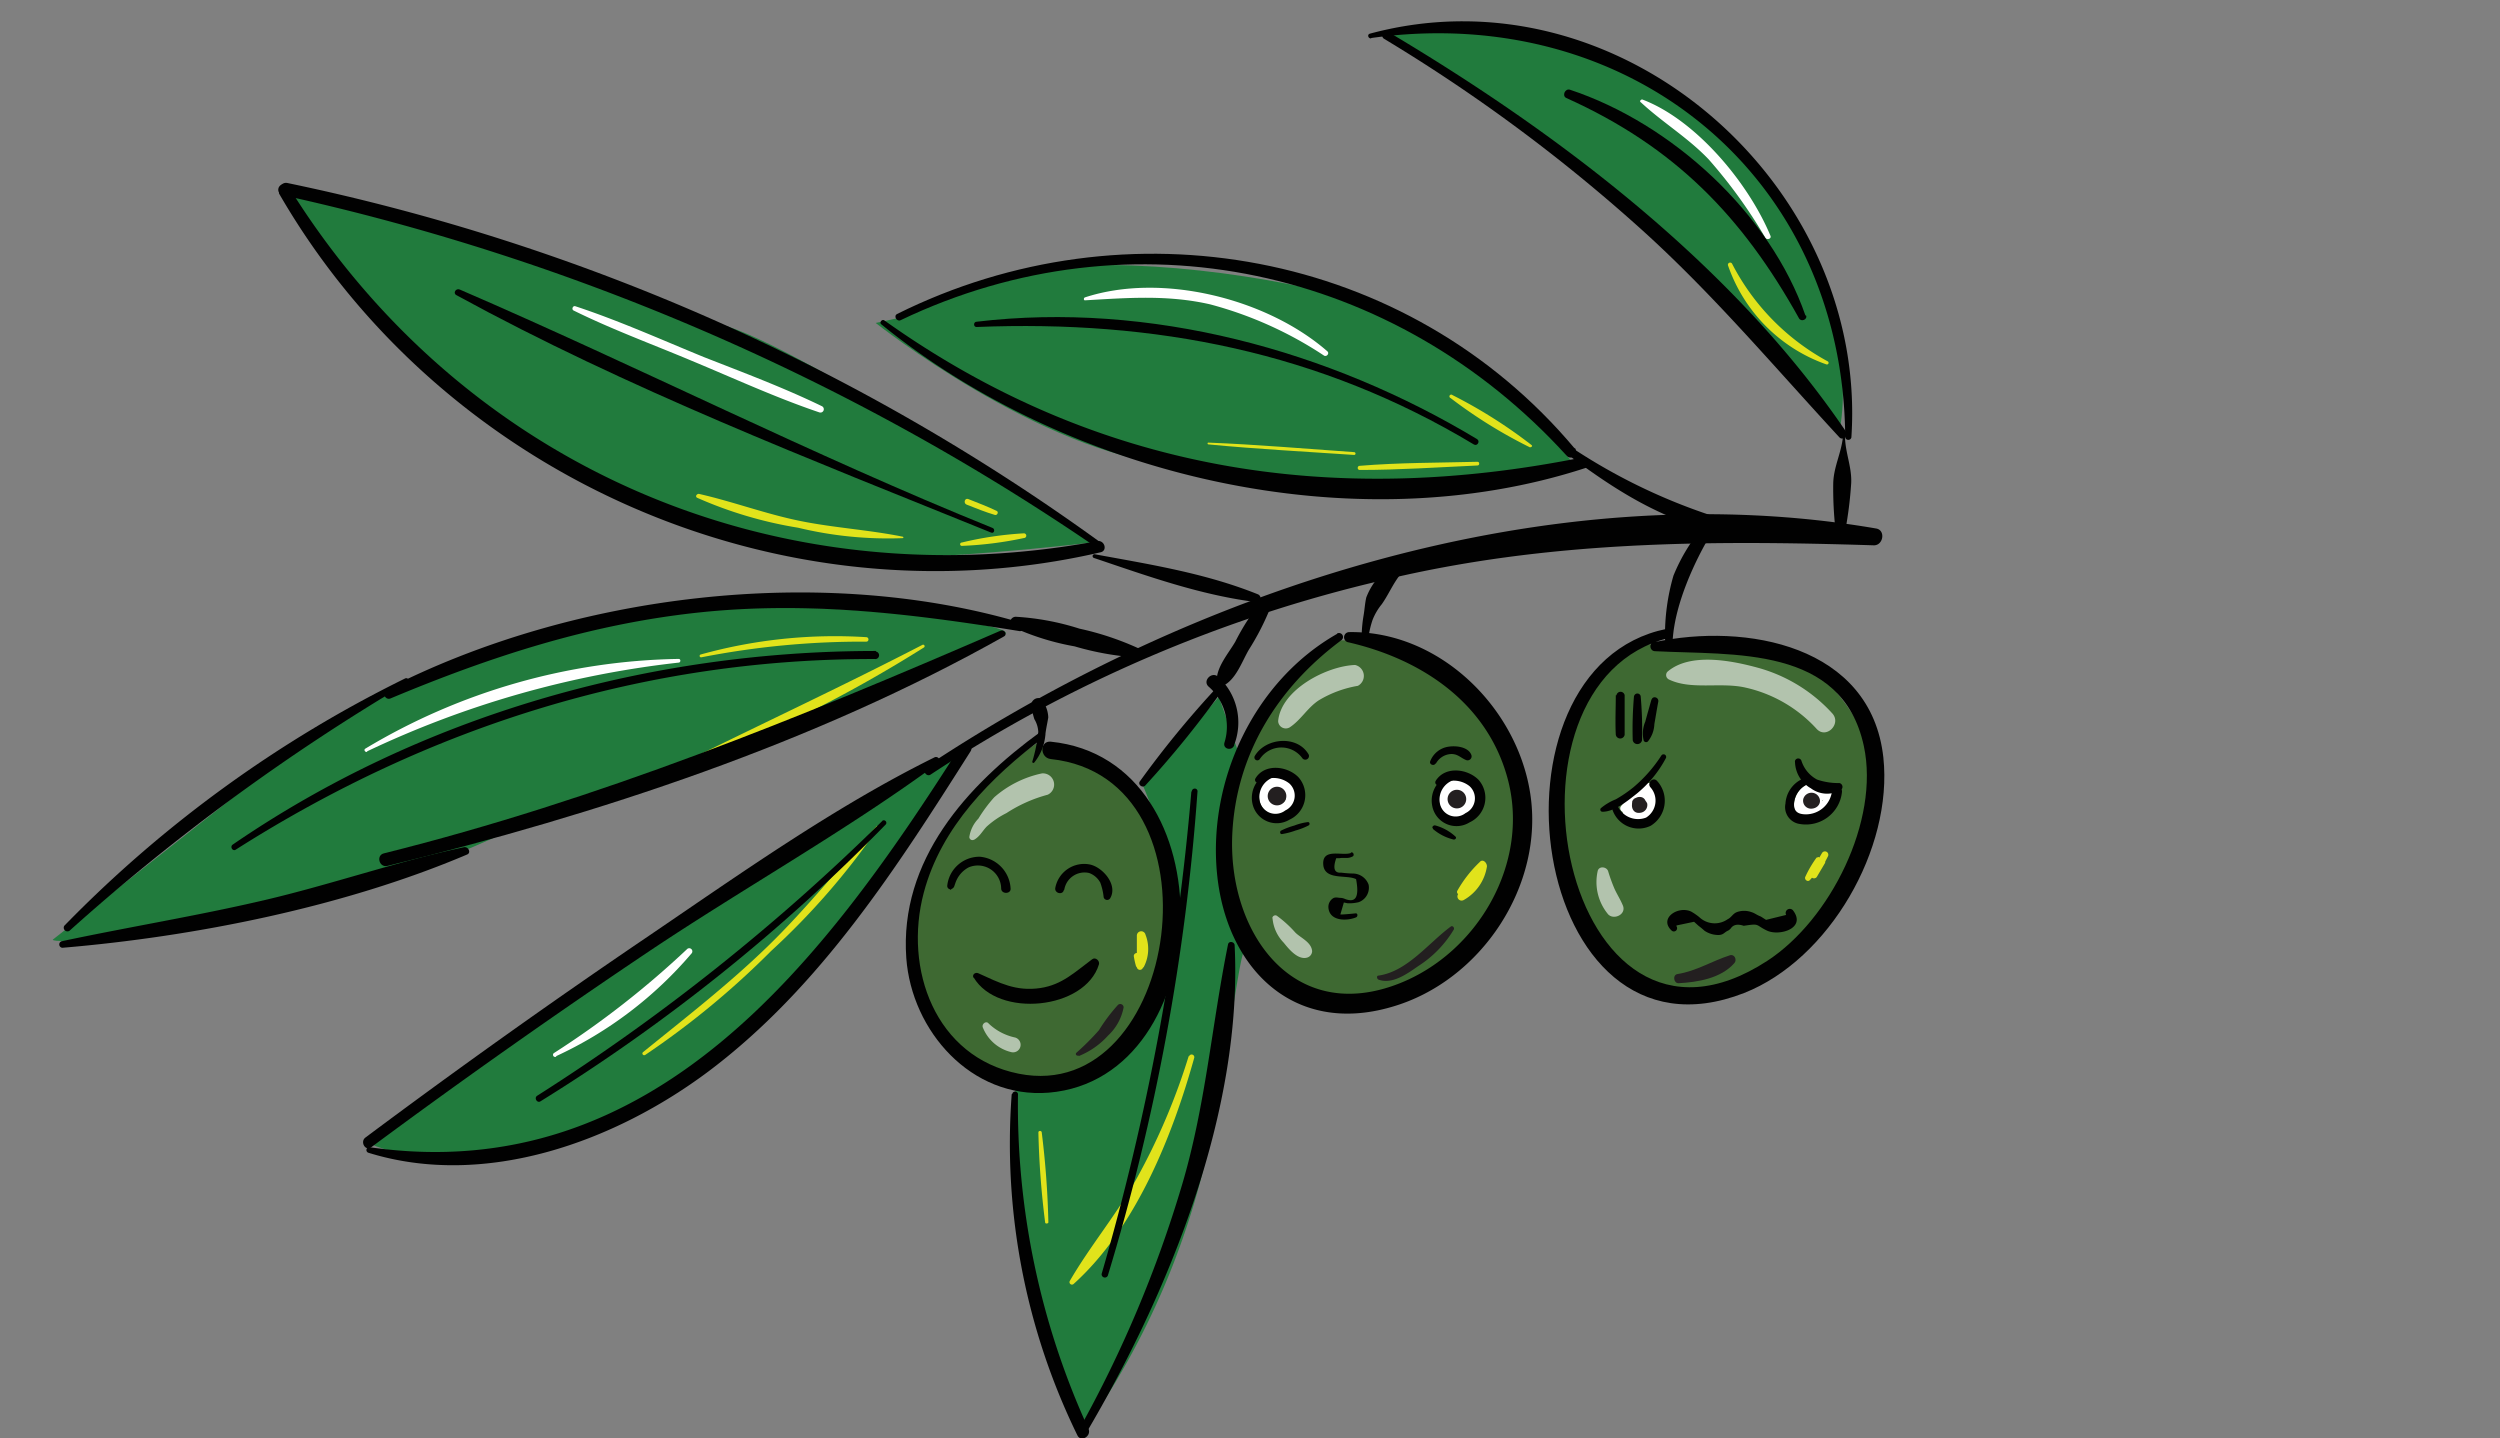 <svg id="illustration" xmlns="http://www.w3.org/2000/svg" viewBox="0 0 222.94 128.24"><rect x="0" y="0" width="222.94" height="128.24" fill="#808080" stroke="none"/><defs><style>.cls-1{fill:#231f20;}.cls-2{fill:#217b3d;}.cls-3{fill:none;}.cls-4{fill:#3e6932;}.cls-5{fill:#fff;}.cls-6{opacity:0.6;}.cls-7{fill:#e1e31b;}.cls-8{fill:#010101;}</style></defs><path class="cls-1" d="M92.79,95.22l-.34-.33s-.1,0-.06.07.21.23.32.34.14,0,.08-.08Z"/><path class="cls-2" d="M164,38.68,149,22.07S131.88,6.89,123.59,3.14c19.77-4,33.78,12.74,33.78,12.74S166.17,27.55,164,38.68Z"/><path class="cls-2" d="M140.11,41.09s-9.11-11.41-17.89-14-21.84-4.32-30.07-3-12,4.26-12,4.26l-2.06.45s14.71,11.65,26.73,12.68S122.84,47.23,140.11,41.09Z"/><path class="cls-2" d="M97.61,48.35s-28-18.9-34.15-19.58S35.75,16.64,25.31,17c7.53,13.29,20.21,21.69,20.21,21.69S65.1,48.86,73.28,49.61C81.29,50.35,97.61,48.35,97.61,48.35Z"/><path class="cls-2" d="M89.7,56.49c.24-1.16-20.25-3.41-31.53-1.85S27,63.71,26,67L4.7,83.8C5,84.52,30.45,82,47.06,73.22,71.24,64.19,89.7,56.49,89.7,56.49Z"/><path class="cls-2" d="M85.48,67c.17-.61-39.23,25.19-39.23,25.19l-13.41,9.72s6.78,3.82,21-1.51c12.53-4.69,20.93-18.51,21.79-18.21l8-11.55Z"/><path class="cls-3" d="M25.17,86.66l.25-1"/><path class="cls-2" d="M109.3,62.3a.31.31,0,0,0,0-.61.31.31,0,0,0,0,.61Z"/><path class="cls-2" d="M108.81,62.24V62l-6.91,8s3.32,7.7,3.41,12.2S100,96,94.53,96.7s-4.12-.9-4-.23-.47,10.76,2.17,20.35,3.91,10.84,3.91,10.84a69.89,69.89,0,0,0,11.56-27.3c1.93-10.92,2.35-14.57,2.76-15.56a2.79,2.79,0,0,0,0-2c-1.17-3.33-3.06-10.38-.37-15.36l-1.83-5.19"/><path class="cls-4" d="M92.42,66.3S80.74,74,81.29,83.59,87.58,96.11,91.5,96.85s13.32-5.76,13.08-12.55-2.19-13.07-4.26-14.59S92.42,66.3,92.42,66.3Z"/><path class="cls-4" d="M119,57.1s-8.75,7.1-9.41,14.13S111.15,88.44,119,89.6s15-9.25,15-9.25,2.68-7.25,1.79-9.75-4.7-10.12-6.44-10.76l-7.6-2.74Z"/><path class="cls-4" d="M149.08,57.73s9.32.27,12.2,1.82,6.63,7.62,6.13,10.91-4,12.63-8,15-9,4.68-12.22,3-8-7.87-8.32-10.48-.16-12.25,1-14,4-5.59,5.41-6.24S149.08,57.73,149.08,57.73Z"/><path class="cls-5" d="M129.69,69.59c-1.33,0-1.71,1.74-1.09,2.67a2,2,0,0,0,3,.27,1.93,1.93,0,0,0-.72-3,1.85,1.85,0,0,0-1.83.38,1.21,1.21,0,0,0-.16,1.65.49.49,0,0,0,.67,0c.21-.17.56-.7.89-.59s.32.63.1.83a.78.78,0,0,1-1.16-.15c-.42-.61,0-1.17.42-1.63a.23.23,0,0,0-.16-.38Z"/><path class="cls-5" d="M129.91,70.75a.68.68,0,0,0-.65.85,1,1,0,0,0,1.25.68,1,1,0,0,0,.69-1.42.88.88,0,0,0-1.51,0c-.48.67.67,1.36,1.12.65a.91.91,0,0,0-.8-.31q-.18,0,0,0a.25.25,0,0,0-.07-.48Z"/><path class="cls-5" d="M144.82,72.33a4.29,4.29,0,0,0,2.62-1.47c.42-.47-.16-1.36-.72-.93-.41.3-.77.66-1.19,1a4.74,4.74,0,0,0-1,1,.33.33,0,0,0,.29.49Z"/><path class="cls-5" d="M146.64,70.56c0,.39.23.77.13,1.16a.81.81,0,0,1-.31.44c-.07,0-.19.07-.26.12s0,0-.1.23a.73.73,0,0,0-.88-.89.73.73,0,0,0-.32,1.21,1.64,1.64,0,0,0,2.56-.24c.48-.66.51-2.23-.59-2.26a.24.24,0,0,0-.23.23Z"/><path class="cls-5" d="M145.79,72.76a5.28,5.28,0,0,0,1.37-.67.53.53,0,0,0,.27-.47v-.11a.43.43,0,0,0-.31-.41.74.74,0,0,0-.77.3,3.22,3.22,0,0,1-.89.57c-.45.2-.13.94.34.79Z"/><path class="cls-5" d="M161,70c-1.07.62-1.59,2.58-.1,3.07s2.72-.88,3-2.13c.15-.7-.92-1-1.06-.3a1.83,1.83,0,0,1-1.34,1.46c-1.25.32-.32-1.4-.19-1.86A.21.21,0,0,0,161,70Z"/><path class="cls-5" d="M163.17,70.5a4.79,4.79,0,0,1-1.31-.43.65.65,0,0,0-.66.17.68.68,0,0,0-.17.67.7.7,0,0,0,.65.5,5,5,0,0,0,1.58-.24c.39-.09.28-.64-.09-.67Z"/><path class="cls-5" d="M161,71.18c-.12.23-.28.43-.4.66a.5.5,0,0,0,.42.74,1.09,1.09,0,0,0,1.17-.89.58.58,0,0,0-.15-.56.74.74,0,0,0-1.18.86c.41.85,1.53.36,1.68-.4a.55.55,0,1,0-.87.4c.26.16.52,0,.73-.16l-.76-.76a.77.77,0,0,0-.06,1l-.41-.17.06,0-.15-.56c0,.15,0,.18-.19.22l.63.47c0-.25,0-.5,0-.75s-.43-.4-.56-.15Z"/><path class="cls-1" d="M129.92,72.09a.83.83,0,0,0,0-1.66.83.83,0,0,0,0,1.66Z"/><path class="cls-5" d="M113.66,69.32c-1.34,0-1.72,1.74-1.1,2.67a2,2,0,0,0,3,.27,1.93,1.93,0,0,0-.72-3.05,1.88,1.88,0,0,0-1.83.38,1.22,1.22,0,0,0-.16,1.65.49.49,0,0,0,.67,0c.21-.17.57-.7.9-.59s.31.63.1.84a.79.79,0,0,1-1.16-.16c-.43-.61,0-1.17.42-1.62a.23.23,0,0,0-.16-.39Z"/><path class="cls-1" d="M113.88,71.82a.83.83,0,0,0,0-1.66.83.83,0,0,0,0,1.66Z"/><path class="cls-1" d="M146.36,71.46c-.59-.42-1,.81-.19.91s.87-1.36,0-1.3-.87,1.57.11,1.41a.7.7,0,0,0,.61-.83.86.86,0,0,0-1-.5.5.5,0,0,0-.34.34v.08a.42.42,0,0,0,.28.5c.09,0,.3,0,.33.05l-.14-.34c.2.11.34.1.44,0a.17.17,0,0,0,0-.29Z"/><path class="cls-1" d="M161.36,71a1.34,1.34,0,0,0-.32.64.37.37,0,0,0,.17.4c.6.27,1.35-.28,1-.95a.76.76,0,0,0-1.4.16.71.71,0,0,0,1.16.69.66.66,0,0,0-.81-1,.45.45,0,0,0,.34.81l-.1-.34.34.26.09-.28c.17-.28-.24-.62-.46-.36Z"/><path class="cls-1" d="M96.19,94.18a7.06,7.06,0,0,0,2.62-1.83,4.57,4.57,0,0,0,1.39-2.52.3.3,0,0,0-.51-.21A15.37,15.37,0,0,0,98,91.87a22.64,22.64,0,0,1-2,2c-.15.13,0,.33.21.26Z"/><path class="cls-1" d="M122.93,87.36c1.23.45,2.57-.53,3.53-1.2a9.91,9.91,0,0,0,3.18-3.26c.09-.16-.1-.4-.27-.27-2,1.48-3.87,4-6.44,4.37-.2,0-.15.3,0,.36Z"/><path class="cls-1" d="M149.67,87.68c1.7-.09,3.79-.42,5-1.8.25-.29,0-.83-.41-.69-1.59.51-3,1.41-4.66,1.67-.47.07-.36.85.11.82Z"/><g class="cls-6"><path class="cls-5" d="M86.86,74.89c.51-.29.71-.73,1.11-1.16a7.81,7.81,0,0,1,1.78-1.22,12.8,12.8,0,0,1,3.68-1.64,1,1,0,0,0-.52-1.9,9.41,9.41,0,0,0-4.25,2.13A12.73,12.73,0,0,0,87.25,73a3,3,0,0,0-.81,1.64.28.28,0,0,0,.42.24Z"/></g><g class="cls-6"><path class="cls-5" d="M115,64.87c1-.65,1.58-1.74,2.59-2.41a9.94,9.94,0,0,1,3.5-1.3,1,1,0,0,0-.25-1.86c-2.52.09-6.59,2.19-6.86,5a.68.68,0,0,0,1,.58Z"/></g><g class="cls-6"><path class="cls-5" d="M148.78,60.57c2,1,4.66.23,6.89.75A12.18,12.18,0,0,1,162,65c.86.94,2.25-.46,1.39-1.39a14,14,0,0,0-6.69-4.08c-2.33-.63-6-1.35-8,.37a.43.43,0,0,0,.09.67Z"/></g><g class="cls-6"><path class="cls-5" d="M142.47,77.7a4.5,4.5,0,0,0,.94,3.84c.52.53,1.62,0,1.32-.77-.21-.52-.52-1-.75-1.5a14.72,14.72,0,0,1-.57-1.57c-.13-.43-.85-.5-.94,0Z"/></g><g class="cls-6"><path class="cls-5" d="M113.48,81.89a3.55,3.55,0,0,0,1,2.18c.46.57,1.27,1.57,2.1,1.32a.61.61,0,0,0,.43-.58c-.07-.79-1-1.16-1.49-1.64a10.3,10.3,0,0,0-1.66-1.51.27.27,0,0,0-.4.23Z"/></g><g class="cls-6"><path class="cls-5" d="M87.66,91.66a3.64,3.64,0,0,0,2.5,2.16.67.67,0,0,0,.36-1.3,4.88,4.88,0,0,1-2.36-1.25c-.23-.29-.67.08-.5.39Z"/></g><path class="cls-5" d="M96.78,26.78c3.8-.22,7.37-.5,11.13.36a34.32,34.32,0,0,1,10.16,4.57c.23.14.51-.19.3-.38-5.38-4.7-14.75-7.06-21.62-4.81-.13.05-.12.27,0,.26Z"/><path class="cls-5" d="M51.15,27.69c3.4,1.68,7,3,10.5,4.47,3.78,1.57,7.55,3.31,11.43,4.62a.3.3,0,0,0,.23-.55c-3.42-1.66-7-3-10.55-4.39C59,30.3,55.19,28.59,51.31,27.31c-.22-.08-.37.27-.16.38Z"/><path class="cls-5" d="M32.74,67a87.18,87.18,0,0,1,27.77-7.91c.21,0,.22-.34,0-.33a56,56,0,0,0-27.93,8c-.18.11,0,.36.16.28Z"/><path class="cls-5" d="M49.6,94.18A35.31,35.31,0,0,0,61.69,85a.28.28,0,0,0-.39-.39,80.89,80.89,0,0,1-11.89,9.29.19.19,0,0,0,.19.33Z"/><path class="cls-5" d="M141.5,9a0,0,0,1,0,0-.06s0,.06,0,.06Z"/><path class="cls-5" d="M146.3,9.1c1.94,1.81,4.22,3.17,6.07,5.11a45,45,0,0,1,5.06,7c.15.22.57.08.45-.19-1.93-4.65-6.61-10.33-11.43-12.15-.14,0-.25.15-.15.25Z"/><path class="cls-7" d="M136.58,39.69a43.52,43.52,0,0,0-7.06-4.46.16.16,0,1,0-.16.27,43,43,0,0,0,7.07,4.39c.12,0,.27-.1.15-.2Z"/><path class="cls-7" d="M131.76,41.18c-3.5.09-7,.07-10.51.36-.23,0-.24.37,0,.37,3.5,0,7-.24,10.51-.4.2,0,.2-.33,0-.33Z"/><path class="cls-7" d="M120.76,40.32c-4.33-.3-8.67-.68-13-.85-.11,0-.1.15,0,.16,4.33.42,8.67.64,13,.94.16,0,.16-.24,0-.25Z"/><path class="cls-7" d="M80.5,47.86c-3-.61-6.14-.79-9.18-1.41s-6-1.73-9-2.41c-.2,0-.35.24-.15.35a36.73,36.73,0,0,0,9,2.67,34.17,34.17,0,0,0,9.33.93c.07,0,.09-.11,0-.13Z"/><path class="cls-7" d="M85.76,48.68a32.41,32.41,0,0,0,5.55-.7.21.21,0,0,0,0-.42,31.25,31.25,0,0,0-5.54.82.15.15,0,0,0,0,.3Z"/><path class="cls-7" d="M86.2,45c.83.33,1.66.66,2.52.92.22.06.36-.27.16-.36-.83-.4-1.69-.72-2.54-1.06-.31-.12-.45.38-.14.5Z"/><path class="cls-7" d="M82.25,57.51c-6.9,3.57-13.91,6.84-20.87,10.28-.25.12-.08.54.18.44A122.39,122.39,0,0,0,82.39,57.74a.13.13,0,0,0-.14-.23Z"/><path class="cls-7" d="M77.25,56.82a44.66,44.66,0,0,0-14.78,1.55.13.13,0,0,0,.06.25,74.31,74.31,0,0,1,14.72-1.4c.26,0,.26-.39,0-.4Z"/><path class="cls-7" d="M78.15,73.72c-3.28,3.57-6.26,7.35-9.75,10.73s-7.29,6.32-11.06,9.38c-.13.11,0,.34.19.25a75,75,0,0,0,11.23-9.27,64.32,64.32,0,0,0,9.56-11c.07-.1-.09-.22-.17-.13Z"/><path class="cls-7" d="M106,94.19a57.48,57.48,0,0,1-4.6,10.84c-1.79,3.24-4.14,6-6,9.2a.22.22,0,0,0,.34.27c5.55-5,8.81-13.19,10.76-20.18a.24.24,0,0,0-.46-.13Z"/><path class="cls-7" d="M92.6,101a76.84,76.84,0,0,0,.6,8c0,.17.29.12.29,0a79.08,79.08,0,0,0-.59-8c0-.19-.31-.2-.3,0Z"/><path class="cls-7" d="M154.09,23.65a14.32,14.32,0,0,0,8.79,8.85.15.15,0,0,0,.12-.27,20.69,20.69,0,0,1-8.55-8.73.2.2,0,0,0-.36.15Z"/><path class="cls-7" d="M162,76.47a9.84,9.84,0,0,0-1,1.7c-.14.25.2.53.4.31.43-.47.86-1,1.28-1.43l-.47-.36-.74,1.21.53.31c.34-.6.69-1.21,1-1.83a.3.3,0,0,0-.52-.31c-.36.6-.68,1.22-1,1.83a.31.31,0,0,0,.53.31l.72-1.22c.17-.28-.24-.62-.46-.36-.41.49-.82,1-1.22,1.49l.4.31a9.79,9.79,0,0,0,.83-1.84.13.13,0,0,0-.22-.12Z"/><path class="cls-7" d="M132.05,77.39a9,9,0,0,1-1.9,2.23.37.37,0,0,0,.38.64,4.14,4.14,0,0,0,2.07-3c0-.33-.37-.71-.65-.38a11,11,0,0,0-2,2.57c-.1.23.21.44.4.32a11,11,0,0,0,2.11-2.34l-.65-.38a3.47,3.47,0,0,1-1.7,2.59l.38.64a4.34,4.34,0,0,0,1.92-2.76c0-.24-.29-.26-.4-.11Z"/><path class="cls-7" d="M101.88,86.26c.09-.93.19-1.87.29-2.81l-.78.11a2.8,2.8,0,0,1-.06,2.25l.72.09a6,6,0,0,0-.35-.78c-.14-.25-.62-.16-.59.16a7.17,7.17,0,0,0,.18.83.4.4,0,0,0,.72.1,3.48,3.48,0,0,0,.14-2.86.39.39,0,0,0-.77.1c0,.94,0,1.88,0,2.81a.28.28,0,0,0,.55,0Z"/><path class="cls-8" d="M167.31,47.13c-29.1-5-60.61,5.25-84.71,21.23-.43.28,0,1,.41.7a124.69,124.69,0,0,1,40.35-17.33c14.59-3.5,28.88-3.57,43.75-3.1.84,0,1.06-1.35.2-1.5Z"/><path class="cls-8" d="M152.4,45.9A52,52,0,0,1,140,39.81c-.37-.26-.71.34-.35.61,4,3,7.59,5.34,12.39,6.79.85.25,1.17-1,.36-1.31Z"/><path class="cls-8" d="M151.94,46.89a16.24,16.24,0,0,0-2.71,4.45,19,19,0,0,0-.75,5.63c0,.45.65.44.69,0,.23-3.14,1.88-6.82,3.5-9.51.27-.45-.39-1-.73-.57Z"/><path class="cls-8" d="M123.74,50.7a6,6,0,0,0-1.9,2.58c-.12.51-.15,1.08-.24,1.6a12.09,12.09,0,0,0-.17,1.7c0,.35.57.44.63.08a8.42,8.42,0,0,1,.34-1.38,5.24,5.24,0,0,1,.83-1.41c.54-.77.92-1.65,1.48-2.42.44-.6-.47-1.19-1-.75Z"/><path class="cls-8" d="M112.54,53.53a21.16,21.16,0,0,0-2.39,3.71c-.62,1.06-1.75,2.33-1.64,3.6a.38.38,0,0,0,.55.32c1.15-.54,1.69-2.16,2.3-3.21a22.89,22.89,0,0,0,2-3.94.5.5,0,0,0-.84-.48Z"/><path class="cls-8" d="M92,63a5.28,5.28,0,0,0,.24,1.13,2.42,2.42,0,0,1,.35,1.14,13.78,13.78,0,0,1-.53,2.63.1.1,0,0,0,.17.1,4.53,4.53,0,0,0,1-2.57c.06-.49.18-1,.25-1.45A2.66,2.66,0,0,0,93,62.54c-.26-.6-1.17-.16-1,.43Z"/><path class="cls-8" d="M112.18,53c-4.69-1.89-9.6-2.66-14.53-3.57a.17.17,0,0,0-.09.33c4.78,1.61,9.48,3.31,14.52,3.94.44.05.44-.56.1-.7Z"/><path class="cls-8" d="M101.69,57.89a25.91,25.91,0,0,0-5.43-1.83A23,23,0,0,0,90.58,55a.5.5,0,0,0-.25.93,22.81,22.81,0,0,0,5.5,1.71,25.59,25.59,0,0,0,5.68,1,.36.36,0,0,0,.18-.67Z"/><path class="cls-8" d="M164.55,47.34a35.26,35.26,0,0,0,.53-4.22c.08-1.41-.5-2.66-.55-4.1a.1.1,0,0,0-.19,0c-.17,1.46-.83,2.65-.86,4.1a33.11,33.11,0,0,0,.2,4.1c0,.45.77.65.87.12Z"/><path class="cls-8" d="M164,39.45a0,0,0,0,0,0-.08,0,0,0,0,0,0,.08Z"/><path class="cls-8" d="M164.62,38.49C154.55,23.65,139,11.87,123.77,2.83a.36.36,0,0,0-.36.62A149.2,149.2,0,0,1,145.86,20c6.62,5.88,12.18,12.52,18.17,19,.29.31.83-.1.59-.45Z"/><path class="cls-8" d="M122.28,3.39C145.16.18,164.38,15.55,164.55,39a.28.28,0,0,0,.55,0C166.59,16.46,144.43-3,122.17,3c-.28.07-.16.46.11.42Z"/><path class="cls-8" d="M140.43,40C125.55,22.27,100.46,17.82,80,28c-.36.19,0,.73.32.55,20.66-9.88,44.15-4.66,59.39,12.09.44.49,1.13-.23.71-.72Z"/><path class="cls-8" d="M78.59,28.92c16.7,13.58,42.11,19.57,62.84,12.8a.49.49,0,0,0-.26-.94C118.71,45.31,97.72,42,78.86,28.57c-.21-.14-.47.19-.27.35Z"/><path class="cls-8" d="M98.22,48.43A189.09,189.09,0,0,0,25.63,16.32c-.73-.15-1,1-.31,1.11A207.35,207.35,0,0,1,97.93,48.92c.31.21.58-.27.29-.49Z"/><path class="cls-8" d="M24.88,17.25c14.56,25.24,44.75,38.61,73.27,32,.63-.14.36-1.07-.26-1-28.78,5.35-56.67-6.65-72.15-31.59a.5.5,0,0,0-.86.51Z"/><path class="cls-8" d="M91.06,55.53C73.13,50.24,51,53,34.46,61.47c-.45.22-.13,1,.35.82,8.93-3.74,17.83-6.64,27.51-7.67s18.94.1,28.54,1.65a.38.38,0,0,0,.2-.74Z"/><path class="cls-8" d="M89.23,56.24c-18.09,7.84-35.86,15.08-55,19.86-.72.18-.41,1.29.31,1.12,18.83-4.62,38.07-10.94,55-20.47.33-.19,0-.65-.3-.51Z"/><path class="cls-8" d="M36.13,60.5A110.41,110.41,0,0,0,5.73,82.56.33.33,0,0,0,6.2,83,189.57,189.57,0,0,1,36.36,60.88c.25-.14,0-.5-.23-.38Z"/><path class="cls-8" d="M5.56,84.52c11.85-1,25.12-3.65,36.1-8.32.38-.16.1-.72-.28-.65-6,1.28-11.85,3.33-17.84,4.73s-12,2.37-18.06,3.66a.3.3,0,0,0,.08.58Z"/><path class="cls-8" d="M83.35,67.53C74.3,72,65.8,78.07,57.47,83.72S40.75,95.35,32.59,101.44c-.51.38,0,1.25.51.87q12.27-9.09,24.95-17.59c8.44-5.63,17.44-10.66,25.61-16.66a.31.31,0,0,0-.31-.53Z"/><path class="cls-8" d="M32.86,102.8c10.42,3.23,22-1,30.39-7.31C73.18,88,80,77.33,86.55,67c.34-.54-.52-1-.87-.5C73.56,85.57,58.37,105.93,33,102.31a.25.25,0,0,0-.14.49Z"/><path class="cls-8" d="M92.82,65.24c-6.6,4.79-12.63,11.47-12,20.2.48,6.5,5.79,12.55,12.7,12,15.18-1.28,16.12-29.67.19-31.3-1-.1-1,1.44,0,1.55,15.71,1.67,11.48,30.92-2.86,28.06-7.46-1.49-10.28-9.34-8.47-16.15,1.55-5.85,6-10.32,10.71-13.85.27-.21,0-.67-.28-.47Z"/><path class="cls-8" d="M119.23,56.53c-7.34,4.18-11.48,12.94-10.71,21.27.78,8.48,6.77,14.56,15.56,12,8-2.28,13.68-10.88,12.37-19.1-1.22-7.72-8.18-14.48-16.17-14.33a.46.46,0,0,0-.12.89c6.58,1.49,12.54,5.43,14.32,12.31,1.92,7.43-2.7,15.36-9.67,18.12-9.49,3.76-15.33-4.54-14.92-13.31.34-7.15,4.06-13.06,9.7-17.27a.35.35,0,0,0-.36-.61Z"/><path class="cls-8" d="M148.62,56.08c-17.07,3.46-12.35,40,6.92,32.47,7.6-3,13.28-12.89,12.41-21-1.09-10-12.26-12.06-20.48-10.27-.47.1-.34.77.1.79,7,.37,16.71-.54,18.64,8.46,1.43,6.67-3,15.49-8.59,19.14-18.27,11.92-25.3-24.81-8.76-28.79.56-.13.32-1-.24-.85Z"/><path class="cls-8" d="M84.82,79.29c.29-.12.26-.24.37-.52a2.46,2.46,0,0,1,1.19-1.42,2.08,2.08,0,0,1,2.9,1.87c0,.55.9.52.84,0a3,3,0,0,0-2.74-2.82A2.89,2.89,0,0,0,84.47,79a.31.31,0,0,0,.17.28c.06,0,.11.09.18.06Z"/><path class="cls-8" d="M94.91,79.33a1.83,1.83,0,0,1,2.21-1.48,1.85,1.85,0,0,1,1,.86,5.33,5.33,0,0,1,.3,1.3.32.32,0,0,0,.59.08c.69-1.2-.69-2.77-1.83-3a2.62,2.62,0,0,0-3.07,2.07c-.11.49.65.7.76.21Z"/><path class="cls-8" d="M86.83,87.17C89,90.81,96.76,90.05,98,86c.09-.32-.31-.68-.6-.46-1.51,1.11-2.67,2.28-4.63,2.57-2.18.32-3.63-.46-5.53-1.32-.27-.12-.59.13-.42.42Z"/><path class="cls-8" d="M129.67,69a2.43,2.43,0,0,0-1.94,2.91,2.2,2.2,0,0,0,3.33,1.42,2.41,2.41,0,0,0,.78-3.8c-1-1-3-1.23-3.82.12a.26.26,0,0,0,.35.35,2.27,2.27,0,0,1,2.67.1,1.46,1.46,0,0,1-.35,2.41,1.43,1.43,0,0,1-2.27-.79,1.83,1.83,0,0,1,1.32-2.19c.29-.06.23-.57-.07-.53Z"/><path class="cls-8" d="M113.63,68.76a2.43,2.43,0,0,0-1.94,2.91A2.21,2.21,0,0,0,115,73.09a2.4,2.4,0,0,0,.77-3.8c-1-1-3-1.22-3.81.12a.25.25,0,0,0,.34.35,2.28,2.28,0,0,1,2.67.1,1.46,1.46,0,0,1-.35,2.41,1.43,1.43,0,0,1-2.27-.79,1.85,1.85,0,0,1,1.32-2.19c.3-.06.24-.57-.07-.53Z"/><path class="cls-8" d="M148.15,67.38a12.59,12.59,0,0,1-2.48,2.82,11.31,11.31,0,0,1-1.58,1.08,4.83,4.83,0,0,0-1.33.79.19.19,0,0,0,.14.32c1.08,0,2.28-1,3.09-1.64a10.33,10.33,0,0,0,2.56-3.13.23.23,0,0,0-.4-.24Z"/><path class="cls-8" d="M143.71,71.89a2.46,2.46,0,0,0,3.49,1.75,2.61,2.61,0,0,0,.57-4c-.36-.4-.94.19-.58.58a1.78,1.78,0,0,1-.4,2.69,2,2,0,0,1-2.59-1.17.25.25,0,0,0-.49.13Z"/><path class="cls-8" d="M160.07,67.91a2.79,2.79,0,0,0,1.42,2.39,2.42,2.42,0,0,0,2.71.12.35.35,0,0,0-.16-.59,5.87,5.87,0,0,1-2-.31,2.9,2.9,0,0,1-1.4-1.69.3.3,0,0,0-.58.08Z"/><path class="cls-8" d="M160.65,69.5a2.6,2.6,0,0,0-1.43,2.16,1.52,1.52,0,0,0,1.28,1.82,3.23,3.23,0,0,0,3.76-2.86c.05-.57-.86-.57-.9,0a2.35,2.35,0,0,1-2.3,2c-.71,0-1.12-.24-1.07-1a2,2,0,0,1,1-1.57c.38-.22,0-.79-.35-.59Z"/><path class="cls-8" d="M149.5,82.53l1.57-.33.41.37A6.41,6.41,0,0,1,152,83a2.23,2.23,0,0,0,1.23.38c.48,0,.53-.25.89-.4a.74.74,0,0,0,.23-.2c.23-.33.62-.4,1.15-.22,1.49-.23,1-.08,2.08.43s3.5-.19,2.34-1.77a.37.37,0,0,0-.64.37l-1.79.44-.47-.3c-.37-.13-.51-.3-.86-.4a1.91,1.91,0,0,0-1.25,0c-.39.14-.5.48-.84.64a2,2,0,0,1-2.52-.17,5.14,5.14,0,0,0-.74-.51c-1.18-.55-2.94.63-1.71,1.72a.29.29,0,0,0,.4-.41Z"/><path class="cls-8" d="M144.09,62c0,1.17-.06,2.35,0,3.52a.4.4,0,0,0,.79,0c0-1.17,0-2.35,0-3.52a.37.37,0,0,0-.73,0Z"/><path class="cls-8" d="M145.72,62A34,34,0,0,0,145.6,66a.42.42,0,0,0,.83,0,34,34,0,0,0-.12-3.91.3.3,0,0,0-.59,0Z"/><path class="cls-8" d="M147.28,62.35c-.19.67-.38,1.33-.56,2a2.72,2.72,0,0,0-.15,1.66.23.23,0,0,0,.39.1,2.62,2.62,0,0,0,.57-1.54c.12-.68.23-1.37.35-2,.06-.39-.49-.56-.6-.17Z"/><path class="cls-8" d="M112.35,67.68a2.31,2.31,0,0,1,3.8-.05.33.33,0,0,0,.56-.33c-1-1.78-3.85-1.52-4.81.11a.26.26,0,0,0,.45.27Z"/><path class="cls-8" d="M128.05,68.09a1.63,1.63,0,0,1,1.38-.85c.6,0,.84.36,1.34.55a.36.36,0,0,0,.45-.44c-.24-.72-1.31-.87-2-.77a2.06,2.06,0,0,0-1.68,1.31c-.11.27.33.46.47.2Z"/><path class="cls-8" d="M161,28.13C157.83,19,149.06,11,140,8c-.43-.14-.74.55-.32.74,9.62,4.33,15.67,10.51,20.75,19.65.19.34.77.11.63-.26Z"/><path class="cls-8" d="M131.72,39.16c-13.18-7.94-29.21-12.3-44.63-10.47-.29,0-.31.48,0,.47,15.88-.64,30.6,2.21,44.35,10.48.3.18.58-.29.28-.48Z"/><path class="cls-8" d="M88.51,47.08C72.4,40.57,56.93,32.7,41,25.82c-.34-.15-.64.32-.3.5C55.92,34.65,72.36,41,88.4,47.5c.26.1.37-.32.11-.42Z"/><path class="cls-8" d="M78.11,58.05c-20.26,0-40.59,5.76-57.36,17.27-.27.19,0,.63.27.45,17.3-11,36.53-17.07,57.09-17a.34.34,0,0,0,0-.67Z"/><path class="cls-8" d="M78.7,73.19A185.26,185.26,0,0,1,47.91,97.71c-.32.2,0,.7.29.5A162.7,162.7,0,0,0,79,73.51a.23.23,0,0,0-.32-.32Z"/><path class="cls-8" d="M108.74,61.06a87.23,87.23,0,0,0-7.1,8.63c-.19.29.24.6.48.37a89.07,89.07,0,0,0,7-8.66c.18-.25-.23-.57-.43-.34Z"/><path class="cls-8" d="M90.22,97.58A59.23,59.23,0,0,0,96.08,128c.31.64,1.24.08,1-.55a69.28,69.28,0,0,1-6.3-29.9.26.26,0,0,0-.51,0Z"/><path class="cls-8" d="M96.83,127.84c7.4-12.52,14-28.71,13.27-43.54,0-.32-.52-.43-.59-.08-1.46,7.22-2,14.42-4.13,21.54a107.67,107.67,0,0,1-9.16,21.72.35.35,0,0,0,.61.36Z"/><path class="cls-8" d="M110.06,66.42a5.53,5.53,0,0,0-1.41-6.05c-.57-.55-1.45.34-.87.86a4.74,4.74,0,0,1,1.41,5c-.16.57.66.77.87.24Z"/><path class="cls-8" d="M106.24,70.6a220.11,220.11,0,0,1-8,43,.29.29,0,0,0,.55.16,196.56,196.56,0,0,0,8-43.19c0-.33-.48-.33-.51,0Z"/><path class="cls-8" d="M120.45,76.07c-.74.28-2.53-.47-2.45,1s2.11.9,2.93,1.33c.29,1.56,0,2.15-1,1.76a1.06,1.06,0,0,0-.35-.09c-.26,0-.39-.08-.64,0a.91.91,0,0,0-.47.94c.15,1.15,1.65,1.13,2.45.8.18-.07.18-.39-.05-.36s-1.33.13-1.34.09l.31-1.06.33.07a3.49,3.49,0,0,0,1-.1,1.38,1.38,0,0,0,.88-1.55,1.5,1.5,0,0,0-1.33-1,10.36,10.36,0,0,1-1.11-.08q-.93.08-.45-1.29l.29,0c.47-.08.73.08,1.18-.16.18-.1.05-.42-.15-.35Z"/><path class="cls-8" d="M127.79,73.93a4.4,4.4,0,0,0,1.85.94c.15,0,.28-.15.15-.27a4.3,4.3,0,0,0-1.83-1c-.16,0-.31.18-.17.29Z"/><path class="cls-8" d="M116.63,73.31a5.13,5.13,0,0,0-1.21.31,6.69,6.69,0,0,0-1.18.45c-.14.08-.09.34.08.31a6.65,6.65,0,0,0,1.22-.32,5.93,5.93,0,0,0,1.17-.46c.12-.08.08-.3-.08-.29Z"/></svg>